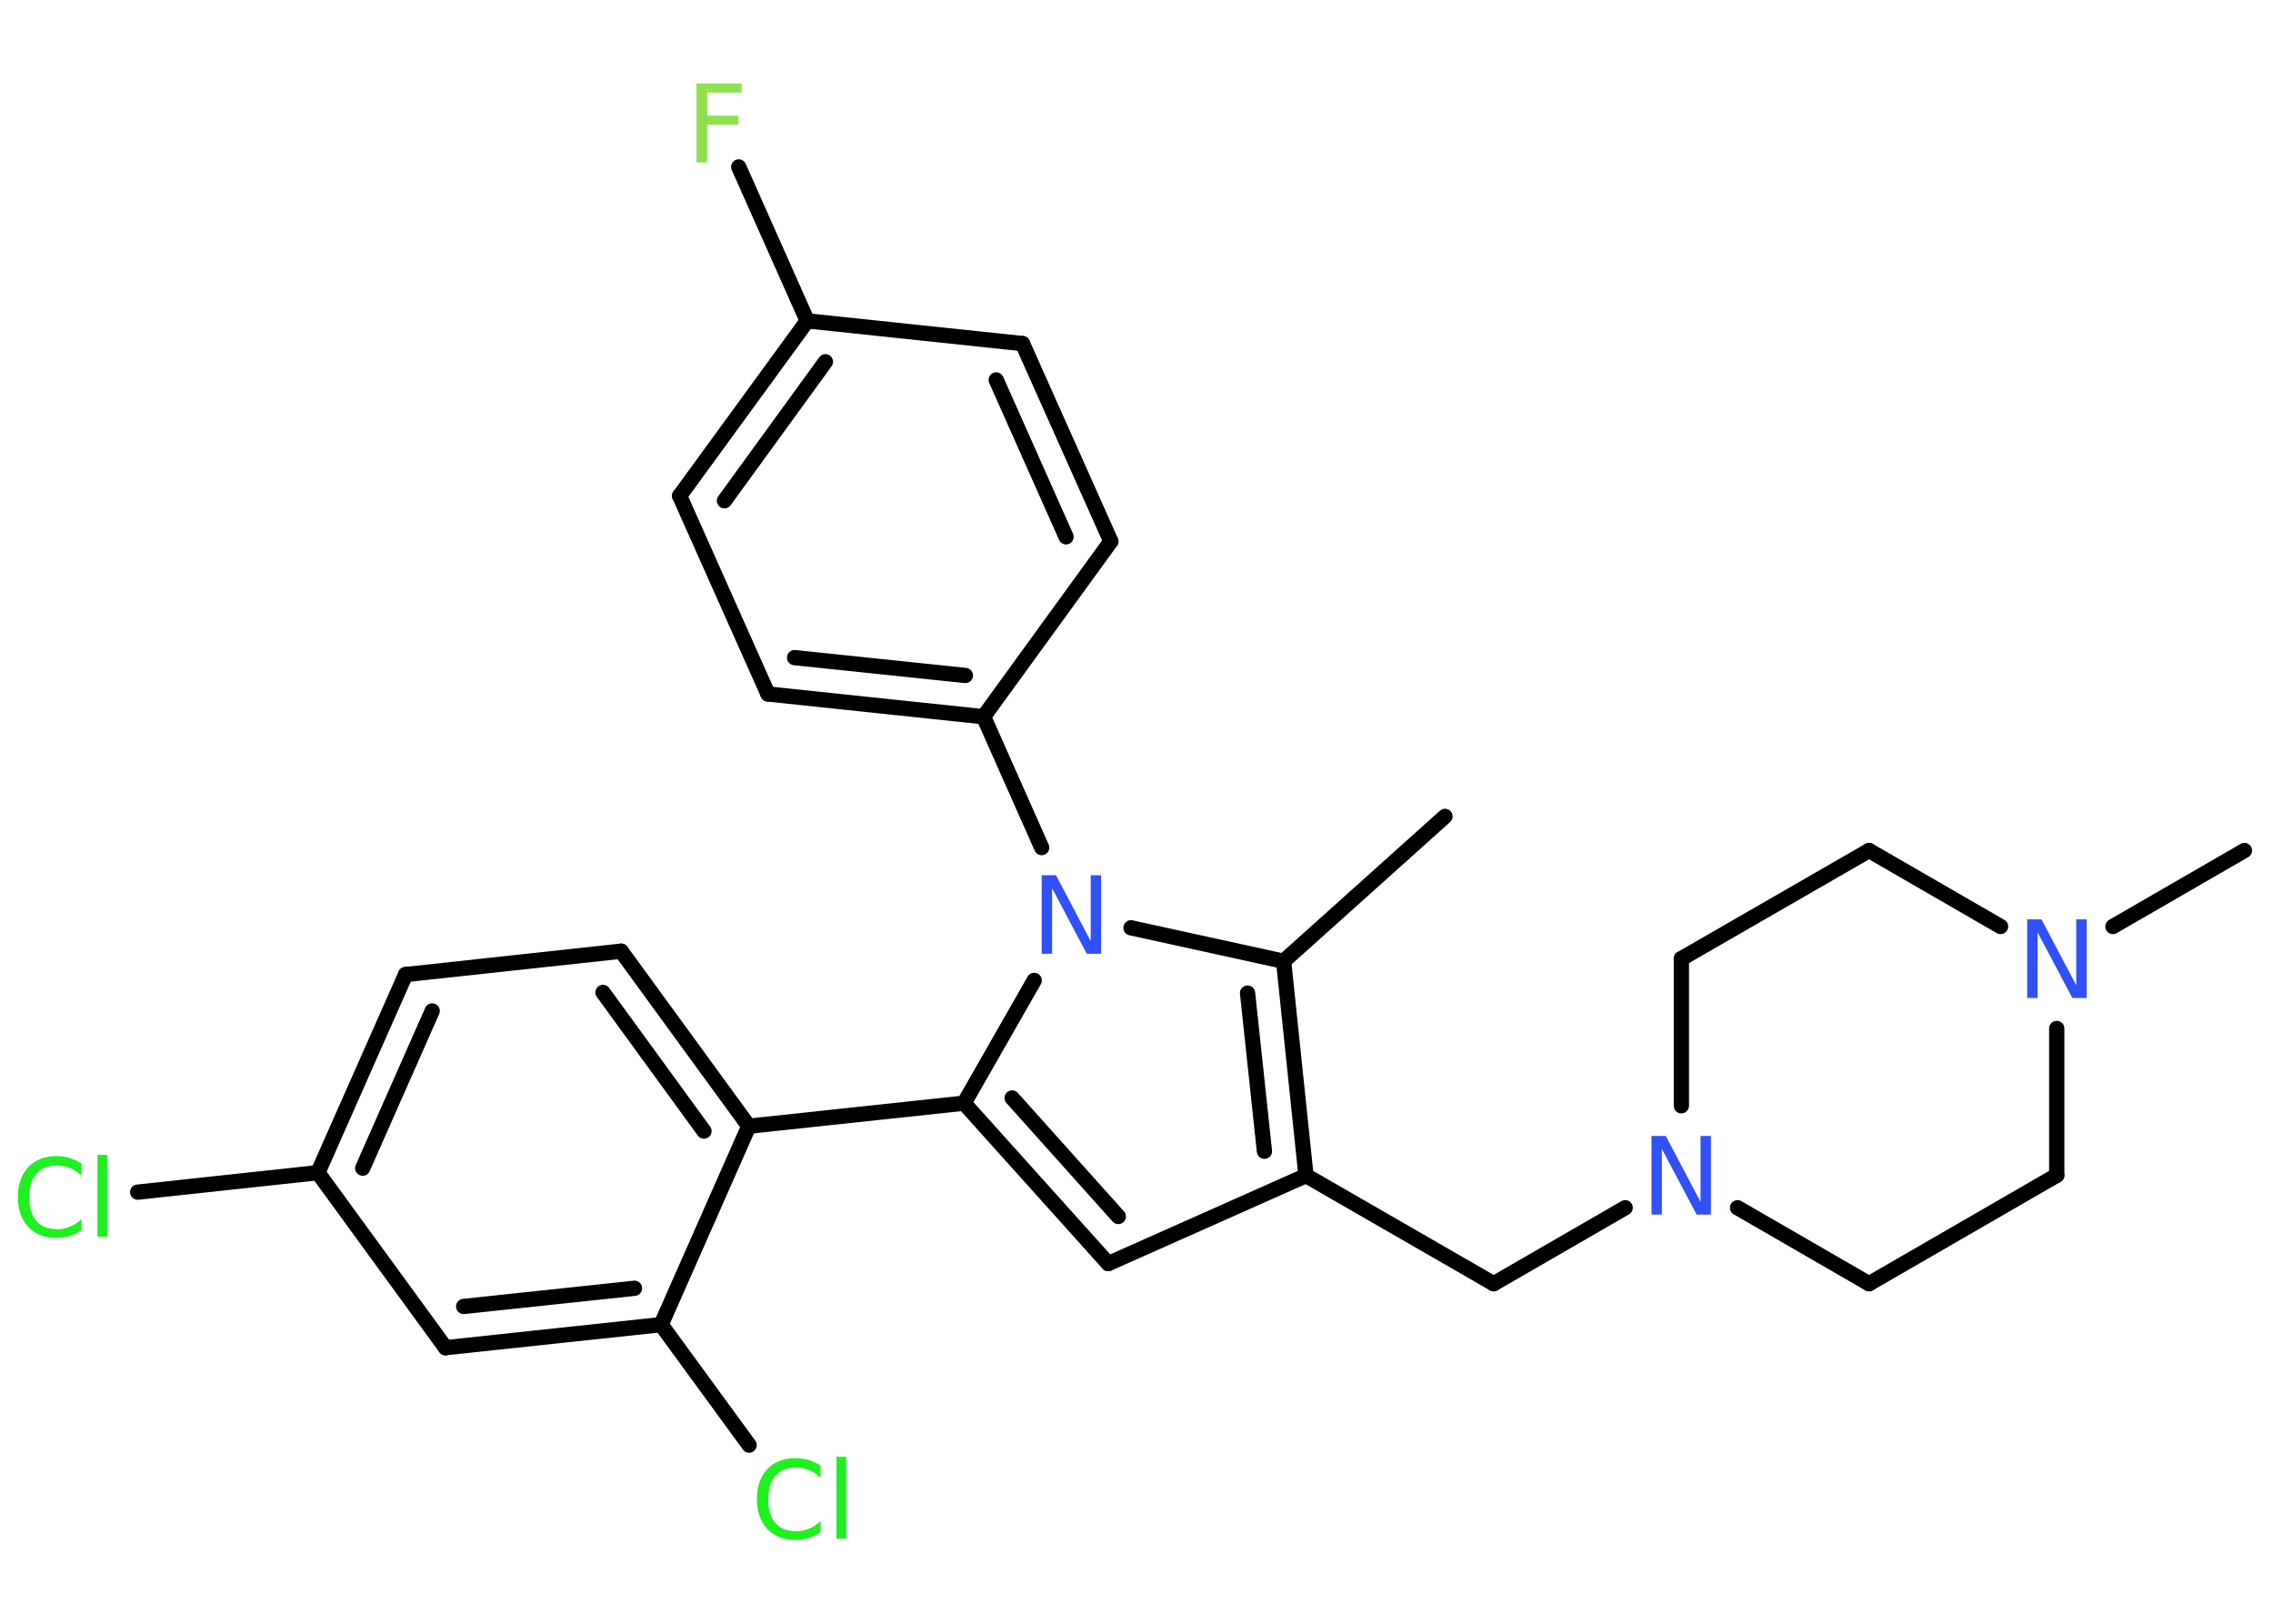 <?xml version='1.0' encoding='UTF-8'?>
<!DOCTYPE svg PUBLIC "-//W3C//DTD SVG 1.1//EN" "http://www.w3.org/Graphics/SVG/1.1/DTD/svg11.dtd">
<svg version='1.2' xmlns='http://www.w3.org/2000/svg' xmlns:xlink='http://www.w3.org/1999/xlink' width='70.0mm' height='50.0mm' viewBox='0 0 70.0 50.0'>
  <desc>Generated by the Chemistry Development Kit (http://github.com/cdk)</desc>
  <g stroke-linecap='round' stroke-linejoin='round' stroke='#000000' stroke-width='.47' fill='#3050F8'>
    <rect x='.0' y='.0' width='70.0' height='50.0' fill='#FFFFFF' stroke='none'/>
    <g id='mol1' class='mol'>
      <line id='mol1bnd1' class='bond' x1='44.5' y1='25.14' x2='39.53' y2='29.6'/>
      <g id='mol1bnd2' class='bond'>
        <line x1='40.22' y1='36.2' x2='39.53' y2='29.6'/>
        <line x1='38.94' y1='35.45' x2='38.42' y2='30.58'/>
      </g>
      <line id='mol1bnd3' class='bond' x1='40.22' y1='36.2' x2='46.0' y2='39.53'/>
      <line id='mol1bnd4' class='bond' x1='46.0' y1='39.53' x2='50.05' y2='37.19'/>
      <line id='mol1bnd5' class='bond' x1='53.51' y1='37.19' x2='57.56' y2='39.53'/>
      <line id='mol1bnd6' class='bond' x1='57.56' y1='39.53' x2='63.34' y2='36.19'/>
      <line id='mol1bnd7' class='bond' x1='63.34' y1='36.19' x2='63.34' y2='31.67'/>
      <line id='mol1bnd8' class='bond' x1='65.07' y1='28.53' x2='69.12' y2='26.19'/>
      <line id='mol1bnd9' class='bond' x1='61.61' y1='28.53' x2='57.56' y2='26.19'/>
      <line id='mol1bnd10' class='bond' x1='57.56' y1='26.19' x2='51.78' y2='29.52'/>
      <line id='mol1bnd11' class='bond' x1='51.78' y1='34.05' x2='51.78' y2='29.52'/>
      <line id='mol1bnd12' class='bond' x1='40.22' y1='36.2' x2='34.13' y2='38.91'/>
      <g id='mol1bnd13' class='bond'>
        <line x1='29.69' y1='33.97' x2='34.13' y2='38.91'/>
        <line x1='31.17' y1='33.81' x2='34.44' y2='37.46'/>
      </g>
      <line id='mol1bnd14' class='bond' x1='29.69' y1='33.97' x2='23.06' y2='34.68'/>
      <g id='mol1bnd15' class='bond'>
        <line x1='23.06' y1='34.68' x2='19.13' y2='29.29'/>
        <line x1='21.68' y1='34.83' x2='18.57' y2='30.56'/>
      </g>
      <line id='mol1bnd16' class='bond' x1='19.13' y1='29.29' x2='12.49' y2='30.01'/>
      <g id='mol1bnd17' class='bond'>
        <line x1='12.49' y1='30.01' x2='9.79' y2='36.11'/>
        <line x1='13.31' y1='31.13' x2='11.17' y2='35.97'/>
      </g>
      <line id='mol1bnd18' class='bond' x1='9.79' y1='36.11' x2='4.24' y2='36.71'/>
      <line id='mol1bnd19' class='bond' x1='9.79' y1='36.11' x2='13.72' y2='41.5'/>
      <g id='mol1bnd20' class='bond'>
        <line x1='13.72' y1='41.5' x2='20.36' y2='40.79'/>
        <line x1='14.28' y1='40.23' x2='19.54' y2='39.67'/>
      </g>
      <line id='mol1bnd21' class='bond' x1='23.06' y1='34.68' x2='20.36' y2='40.79'/>
      <line id='mol1bnd22' class='bond' x1='20.36' y1='40.79' x2='23.07' y2='44.5'/>
      <line id='mol1bnd23' class='bond' x1='29.69' y1='33.97' x2='31.85' y2='30.19'/>
      <line id='mol1bnd24' class='bond' x1='39.53' y1='29.6' x2='34.83' y2='28.57'/>
      <line id='mol1bnd25' class='bond' x1='32.08' y1='26.1' x2='30.29' y2='22.07'/>
      <g id='mol1bnd26' class='bond'>
        <line x1='23.65' y1='21.37' x2='30.29' y2='22.07'/>
        <line x1='24.47' y1='20.25' x2='29.73' y2='20.8'/>
      </g>
      <line id='mol1bnd27' class='bond' x1='23.65' y1='21.37' x2='20.93' y2='15.27'/>
      <g id='mol1bnd28' class='bond'>
        <line x1='24.86' y1='9.88' x2='20.93' y2='15.27'/>
        <line x1='25.42' y1='11.14' x2='22.31' y2='15.42'/>
      </g>
      <line id='mol1bnd29' class='bond' x1='24.86' y1='9.88' x2='22.75' y2='5.14'/>
      <line id='mol1bnd30' class='bond' x1='24.86' y1='9.88' x2='31.49' y2='10.58'/>
      <g id='mol1bnd31' class='bond'>
        <line x1='34.21' y1='16.67' x2='31.49' y2='10.58'/>
        <line x1='32.83' y1='16.53' x2='30.68' y2='11.7'/>
      </g>
      <line id='mol1bnd32' class='bond' x1='30.29' y1='22.07' x2='34.21' y2='16.67'/>
      <path id='mol1atm5' class='atom' d='M50.86 34.98h.44l1.07 2.03v-2.03h.32v2.42h-.44l-1.07 -2.02v2.02h-.32v-2.42z' stroke='none'/>
      <path id='mol1atm8' class='atom' d='M62.43 28.31h.44l1.07 2.03v-2.03h.32v2.42h-.44l-1.07 -2.02v2.02h-.32v-2.42z' stroke='none'/>
      <path id='mol1atm18' class='atom' d='M2.51 35.85v.35q-.17 -.16 -.35 -.23q-.19 -.08 -.4 -.08q-.42 .0 -.64 .25q-.22 .25 -.22 .73q.0 .48 .22 .73q.22 .25 .64 .25q.21 .0 .4 -.08q.19 -.08 .35 -.23v.34q-.17 .12 -.36 .18q-.19 .06 -.41 .06q-.55 .0 -.87 -.34q-.32 -.34 -.32 -.92q.0 -.58 .32 -.92q.32 -.34 .87 -.34q.22 .0 .41 .06q.19 .06 .36 .17zM3.0 35.56h.3v2.52h-.3v-2.52z' stroke='none' fill='#1FF01F'/>
      <path id='mol1atm21' class='atom' d='M25.27 45.15v.35q-.17 -.16 -.35 -.23q-.19 -.08 -.4 -.08q-.42 .0 -.64 .25q-.22 .25 -.22 .73q.0 .48 .22 .73q.22 .25 .64 .25q.21 .0 .4 -.08q.19 -.08 .35 -.23v.34q-.17 .12 -.36 .18q-.19 .06 -.41 .06q-.55 .0 -.87 -.34q-.32 -.34 -.32 -.92q.0 -.58 .32 -.92q.32 -.34 .87 -.34q.22 .0 .41 .06q.19 .06 .36 .17zM25.76 44.86h.3v2.52h-.3v-2.52z' stroke='none' fill='#1FF01F'/>
      <path id='mol1atm22' class='atom' d='M32.08 26.95h.44l1.07 2.03v-2.03h.32v2.42h-.44l-1.07 -2.02v2.02h-.32v-2.42z' stroke='none'/>
      <path id='mol1atm27' class='atom' d='M21.45 2.57h1.39v.28h-1.06v.71h.96v.28h-.96v1.16h-.33v-2.42z' stroke='none' fill='#90E050'/>
    </g>
  </g>
</svg>
